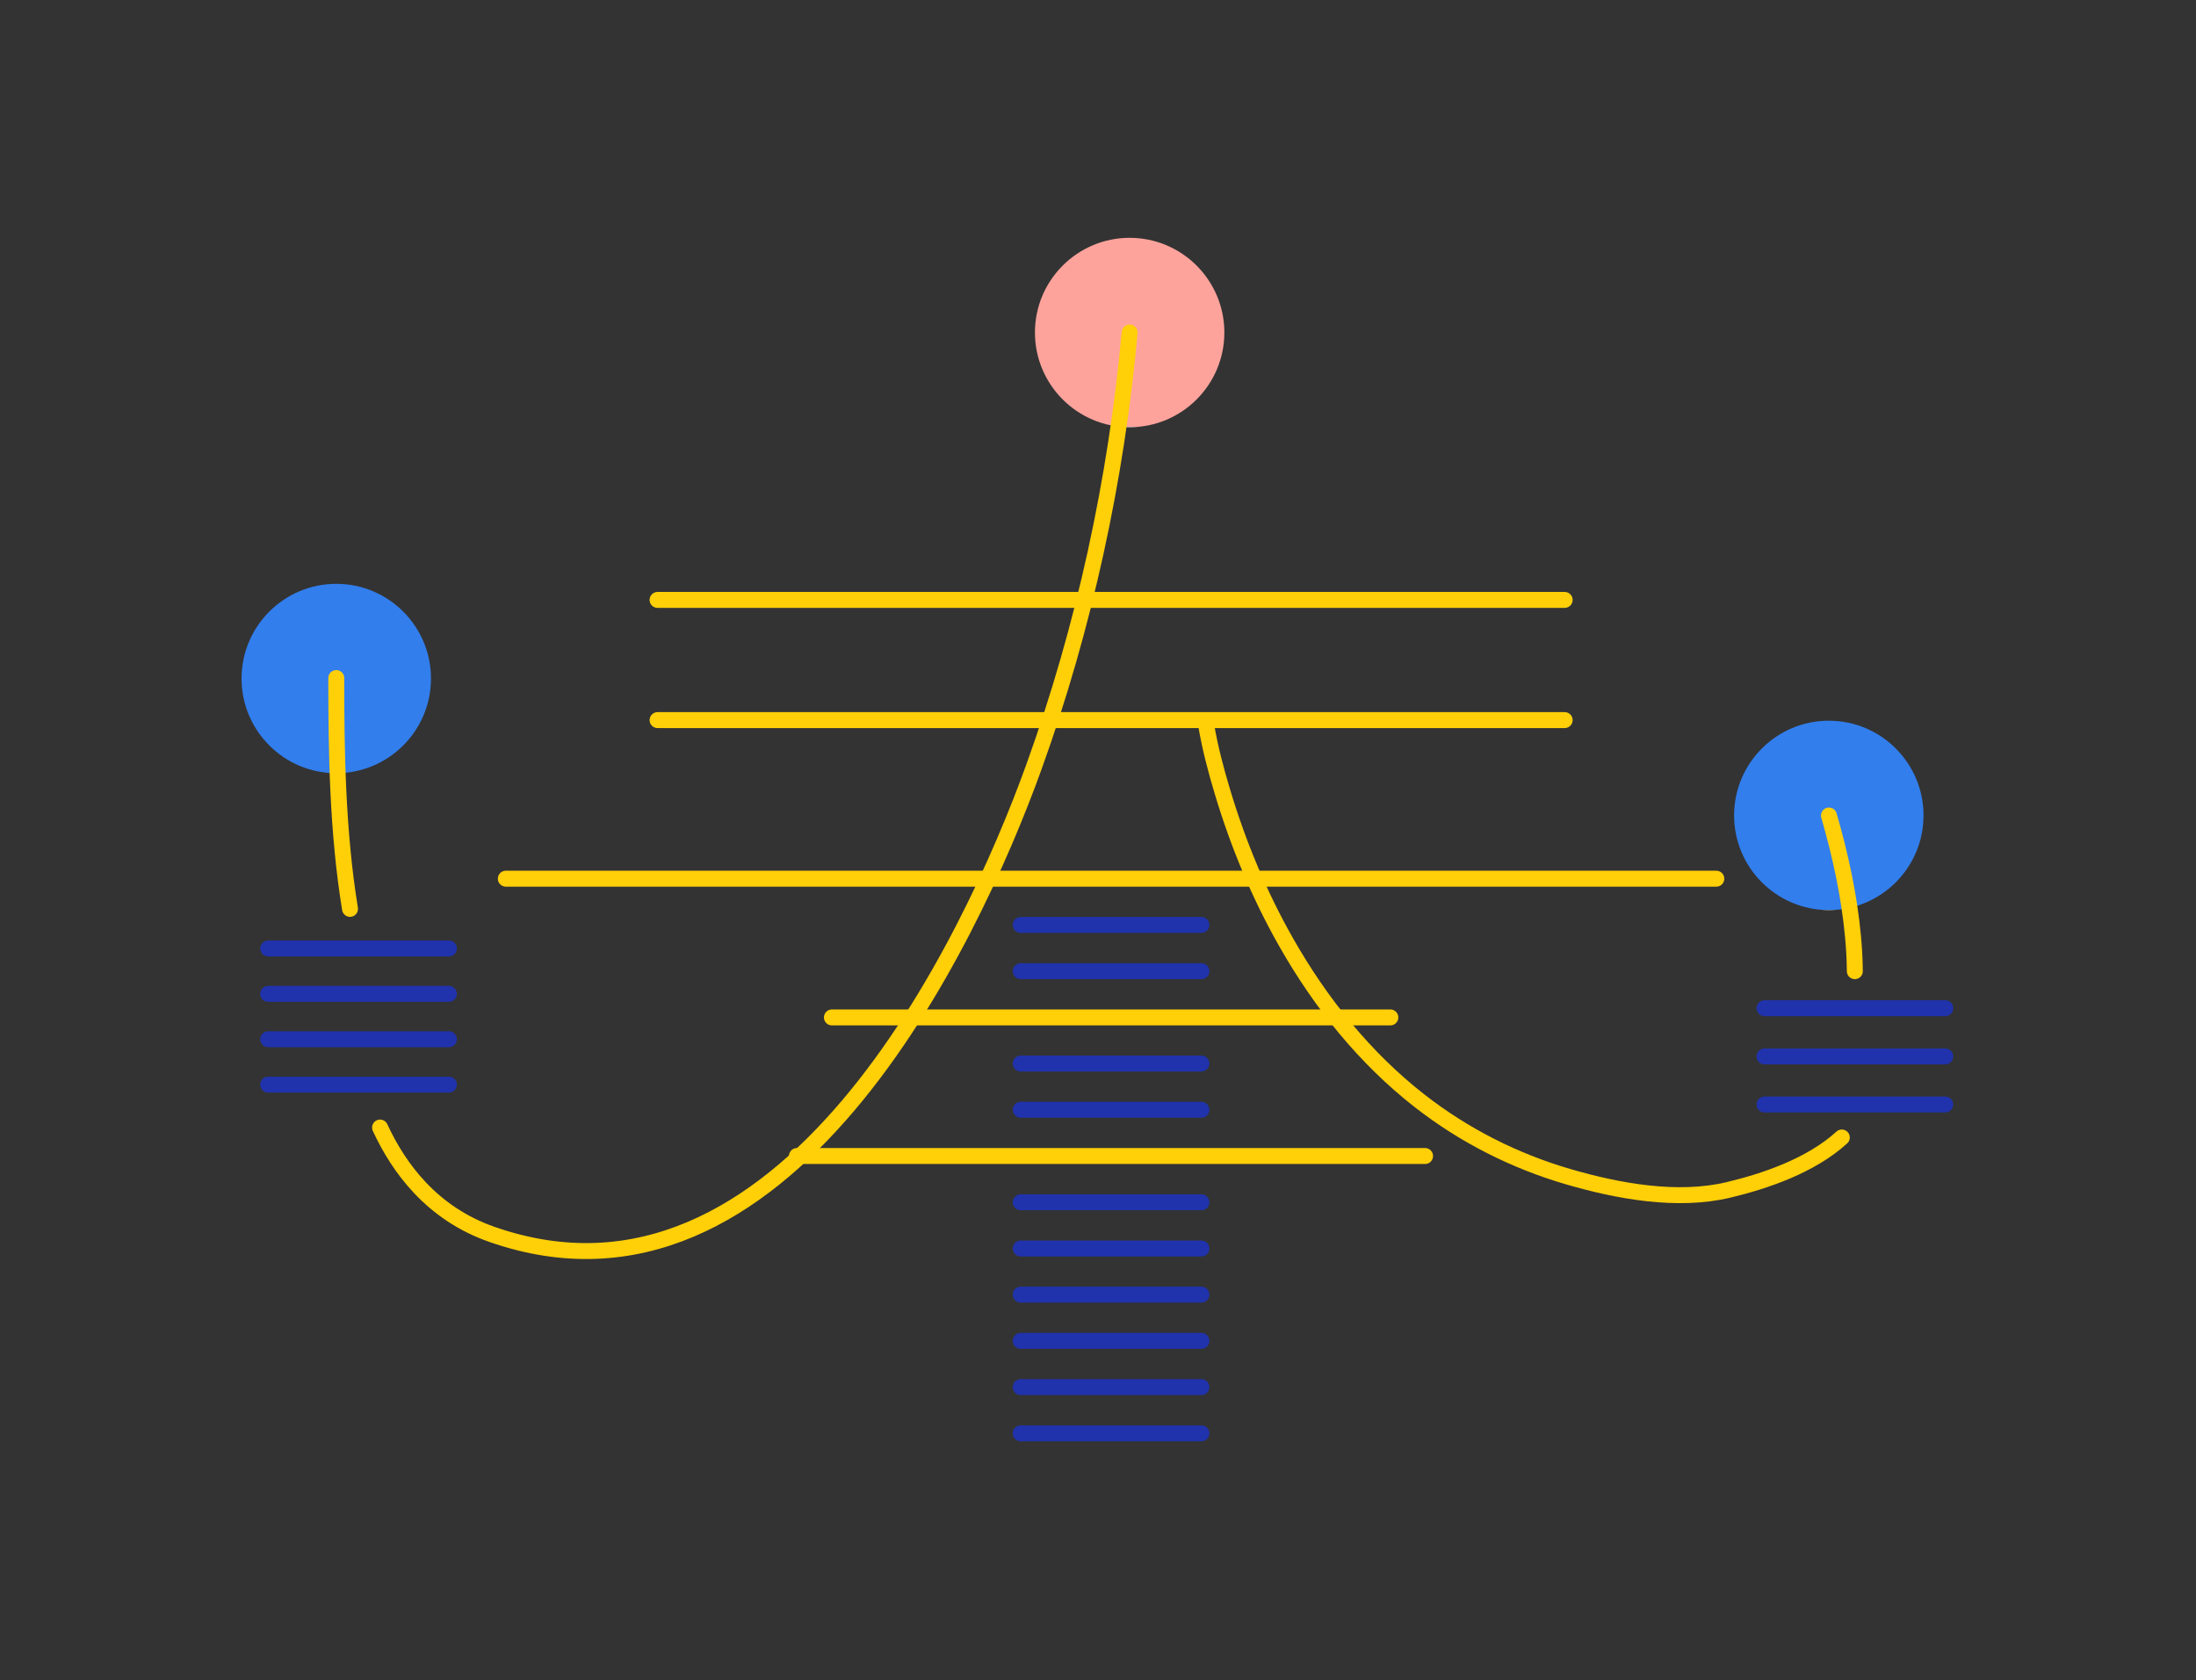 <?xml version="1.0" encoding="UTF-8"?>
<svg id="bot12" xmlns="http://www.w3.org/2000/svg" viewBox="0 0 179 137">
  <rect x="0" y="0" width="179" height="137" fill="#333333" stroke="none"/>
  <defs>
    <style>
      .stroke-width {
        stroke-width: 1.3px;
      }

      .stroke-color-1 {
        stroke: #ffcf08;
      }

      .stroke-color-2 {
        stroke: #fea39c;
      }

      .stroke-color-3 {
        stroke:#327eed;
      }

      .stroke-color-4 {
        stroke: #2032ac;
      }      
    </style>  
    <linearGradient id="color-1" gradientTransform="rotate(90)">
      <stop offset="0%" stop-color="#ffcf08" />
      <stop offset="100%" stop-color="#ffcf08" />
      <stop offset="100%" stop-color="white" />
    </linearGradient>
    <linearGradient id="color-2" gradientTransform="rotate(90)">
      <stop offset="0%" stop-color="#fea39c" />
      <stop offset="100%" stop-color="#fea39c" />
      <stop offset="100%" stop-color="white" />
    </linearGradient>
    <linearGradient id="color-3" gradientTransform="rotate(90)">
      <stop offset="0%" stop-color="#327eed" />
      <stop offset="100%" stop-color="#327eed" />
      <stop offset="100%" stop-color="white" />
    </linearGradient>   
    <linearGradient id="color-4" gradientTransform="rotate(90)">
      <stop offset="0%" stop-color="#2032ac" />
      <stop offset="100%" stop-color="#2032ac" />
      <stop offset="100%" stop-color="white" />
    </linearGradient>     
  </defs>
  <path stroke-linejoin="round" stroke-linecap="round" class="stroke-width stroke-color-4" d="m83.2,98.02h14.73" fill="none"/>
  <path stroke-linejoin="round" stroke-linecap="round" class="stroke-width stroke-color-4" d="m83.2,101.79h14.73" fill="none"/>
  <path stroke-linejoin="round" stroke-linecap="round" class="stroke-width stroke-color-4" d="m83.2,86.71h14.73" fill="none"/>
  <path stroke-linejoin="round" stroke-linecap="round" class="stroke-width stroke-color-4" d="m83.2,90.48h14.73" fill="none"/>
  <path stroke-linejoin="round" stroke-linecap="round" class="stroke-width stroke-color-4" d="m83.2,75.41h14.73" fill="none"/>
  <path stroke-linejoin="round" stroke-linecap="round" class="stroke-width stroke-color-4" d="m83.2,79.18h14.73" fill="none"/>
  <path stroke-linejoin="round" stroke-linecap="round" class="stroke-width stroke-color-4" d="m83.2,105.55h14.73" fill="none"/>
  <path stroke-linejoin="round" stroke-linecap="round" class="stroke-width stroke-color-4" d="m83.2,109.32h14.73" fill="none"/>
  <path stroke-linejoin="round" stroke-linecap="round" class="stroke-width stroke-color-4" d="m83.2,113.09h14.73" fill="none"/>
  <path stroke-linejoin="round" stroke-linecap="round" class="stroke-width stroke-color-4" d="m83.2,116.86h14.73" fill="none"/>
  <path stroke-linejoin="round" stroke-linecap="round" class="stroke-width stroke-color-4" d="m21.86,81.03h14.73" fill="none"/>
  <path stroke-linejoin="round" stroke-linecap="round" class="stroke-width stroke-color-4" d="m21.86,77.33h14.73" fill="none"/>
  <path stroke-linejoin="round" stroke-linecap="round" class="stroke-width stroke-color-4" d="m21.86,84.73h14.73" fill="none"/>
  <path stroke-linejoin="round" stroke-linecap="round" class="stroke-width stroke-color-4" d="m21.86,88.43h14.73" fill="none"/>
  <path stroke-linejoin="round" stroke-linecap="round" class="stroke-width stroke-color-4" d="m143.83,82.2h14.73" fill="none"/>
  <path stroke-linejoin="round" stroke-linecap="round" class="stroke-width stroke-color-4" d="m143.83,86.13h14.73" fill="none"/>
  <path stroke-linejoin="round" stroke-linecap="round" class="stroke-width stroke-color-4" d="m143.83,90.05h14.73" fill="none"/>
  <path class="color-4" d="m92.08,34.83c4.26,0,7.72-3.46,7.72-7.72s-3.46-7.72-7.72-7.72-7.72,3.46-7.72,7.72,3.46,7.72,7.72,7.72Z" fill="url(#color-2)"/>
  <path class="color-1" d="m27.41,63.04c4.26,0,7.72-3.46,7.72-7.72s-3.46-7.72-7.72-7.72-7.72,3.46-7.72,7.72,3.46,7.72,7.72,7.72Z" fill="url(#color-3)"/>
  <path class="color-1" d="m149.07,74.2c4.26,0,7.72-3.46,7.72-7.72s-3.46-7.72-7.72-7.72-7.72,3.46-7.72,7.72,3.46,7.72,7.72,7.72Z" fill="url(#color-3)"/>
  <path stroke-linejoin="round" stroke-linecap="round" class="stroke-width stroke-color-1" d="m53.6,48.91h73.94" fill="none"/>
  <path stroke-linejoin="round" stroke-linecap="round" class="stroke-width stroke-color-1" d="m53.6,58.71h73.94" fill="none"/>
  <path stroke-linejoin="round" stroke-linecap="round" class="stroke-width stroke-color-1" d="m67.81,82.95h45.52" fill="none"/>
  <path stroke-linejoin="round" stroke-linecap="round" class="stroke-width stroke-color-1" d="m64.96,94.25h51.2" fill="none"/>
  <path stroke-linejoin="round" stroke-linecap="round" class="stroke-width stroke-color-1" d="m41.23,71.64h98.67" fill="none"/>
  <path stroke-linejoin="round" stroke-linecap="round" class="stroke-width stroke-color-1" d="m30.98,91.93c1.51,3.27,4.21,7,9.12,8.71,23.76,8.31,38.95-23.62,44.18-38.12,4.1-11.37,6.71-23.43,7.8-35.41" fill="none"/>
  <path stroke-linejoin="round" stroke-linecap="round" class="stroke-width stroke-color-1" d="m27.41,55.28c0,5.96.09,12.51,1.12,18.82"/>
  <path stroke-linejoin="round" stroke-linecap="round" class="stroke-width stroke-color-1" d="m151.19,79.18c-.01-.95-.06-1.91-.15-2.84-.31-3.34-1.03-6.64-1.96-9.85" fill="none"/>
  <path stroke-linejoin="round" stroke-linecap="round" class="stroke-width stroke-color-1" d="m98.31,59.07c.31,1.85.79,3.68,1.33,5.47,1.28,4.27,3,8.42,5.2,12.29,2.81,4.95,6.43,9.46,10.9,12.94,3.6,2.81,7.72,4.89,12.07,6.16,4.06,1.19,8.92,2.08,13.09,1.08,2.93-.7,6.7-1.96,9.23-4.27" fill="none"/>
</svg>